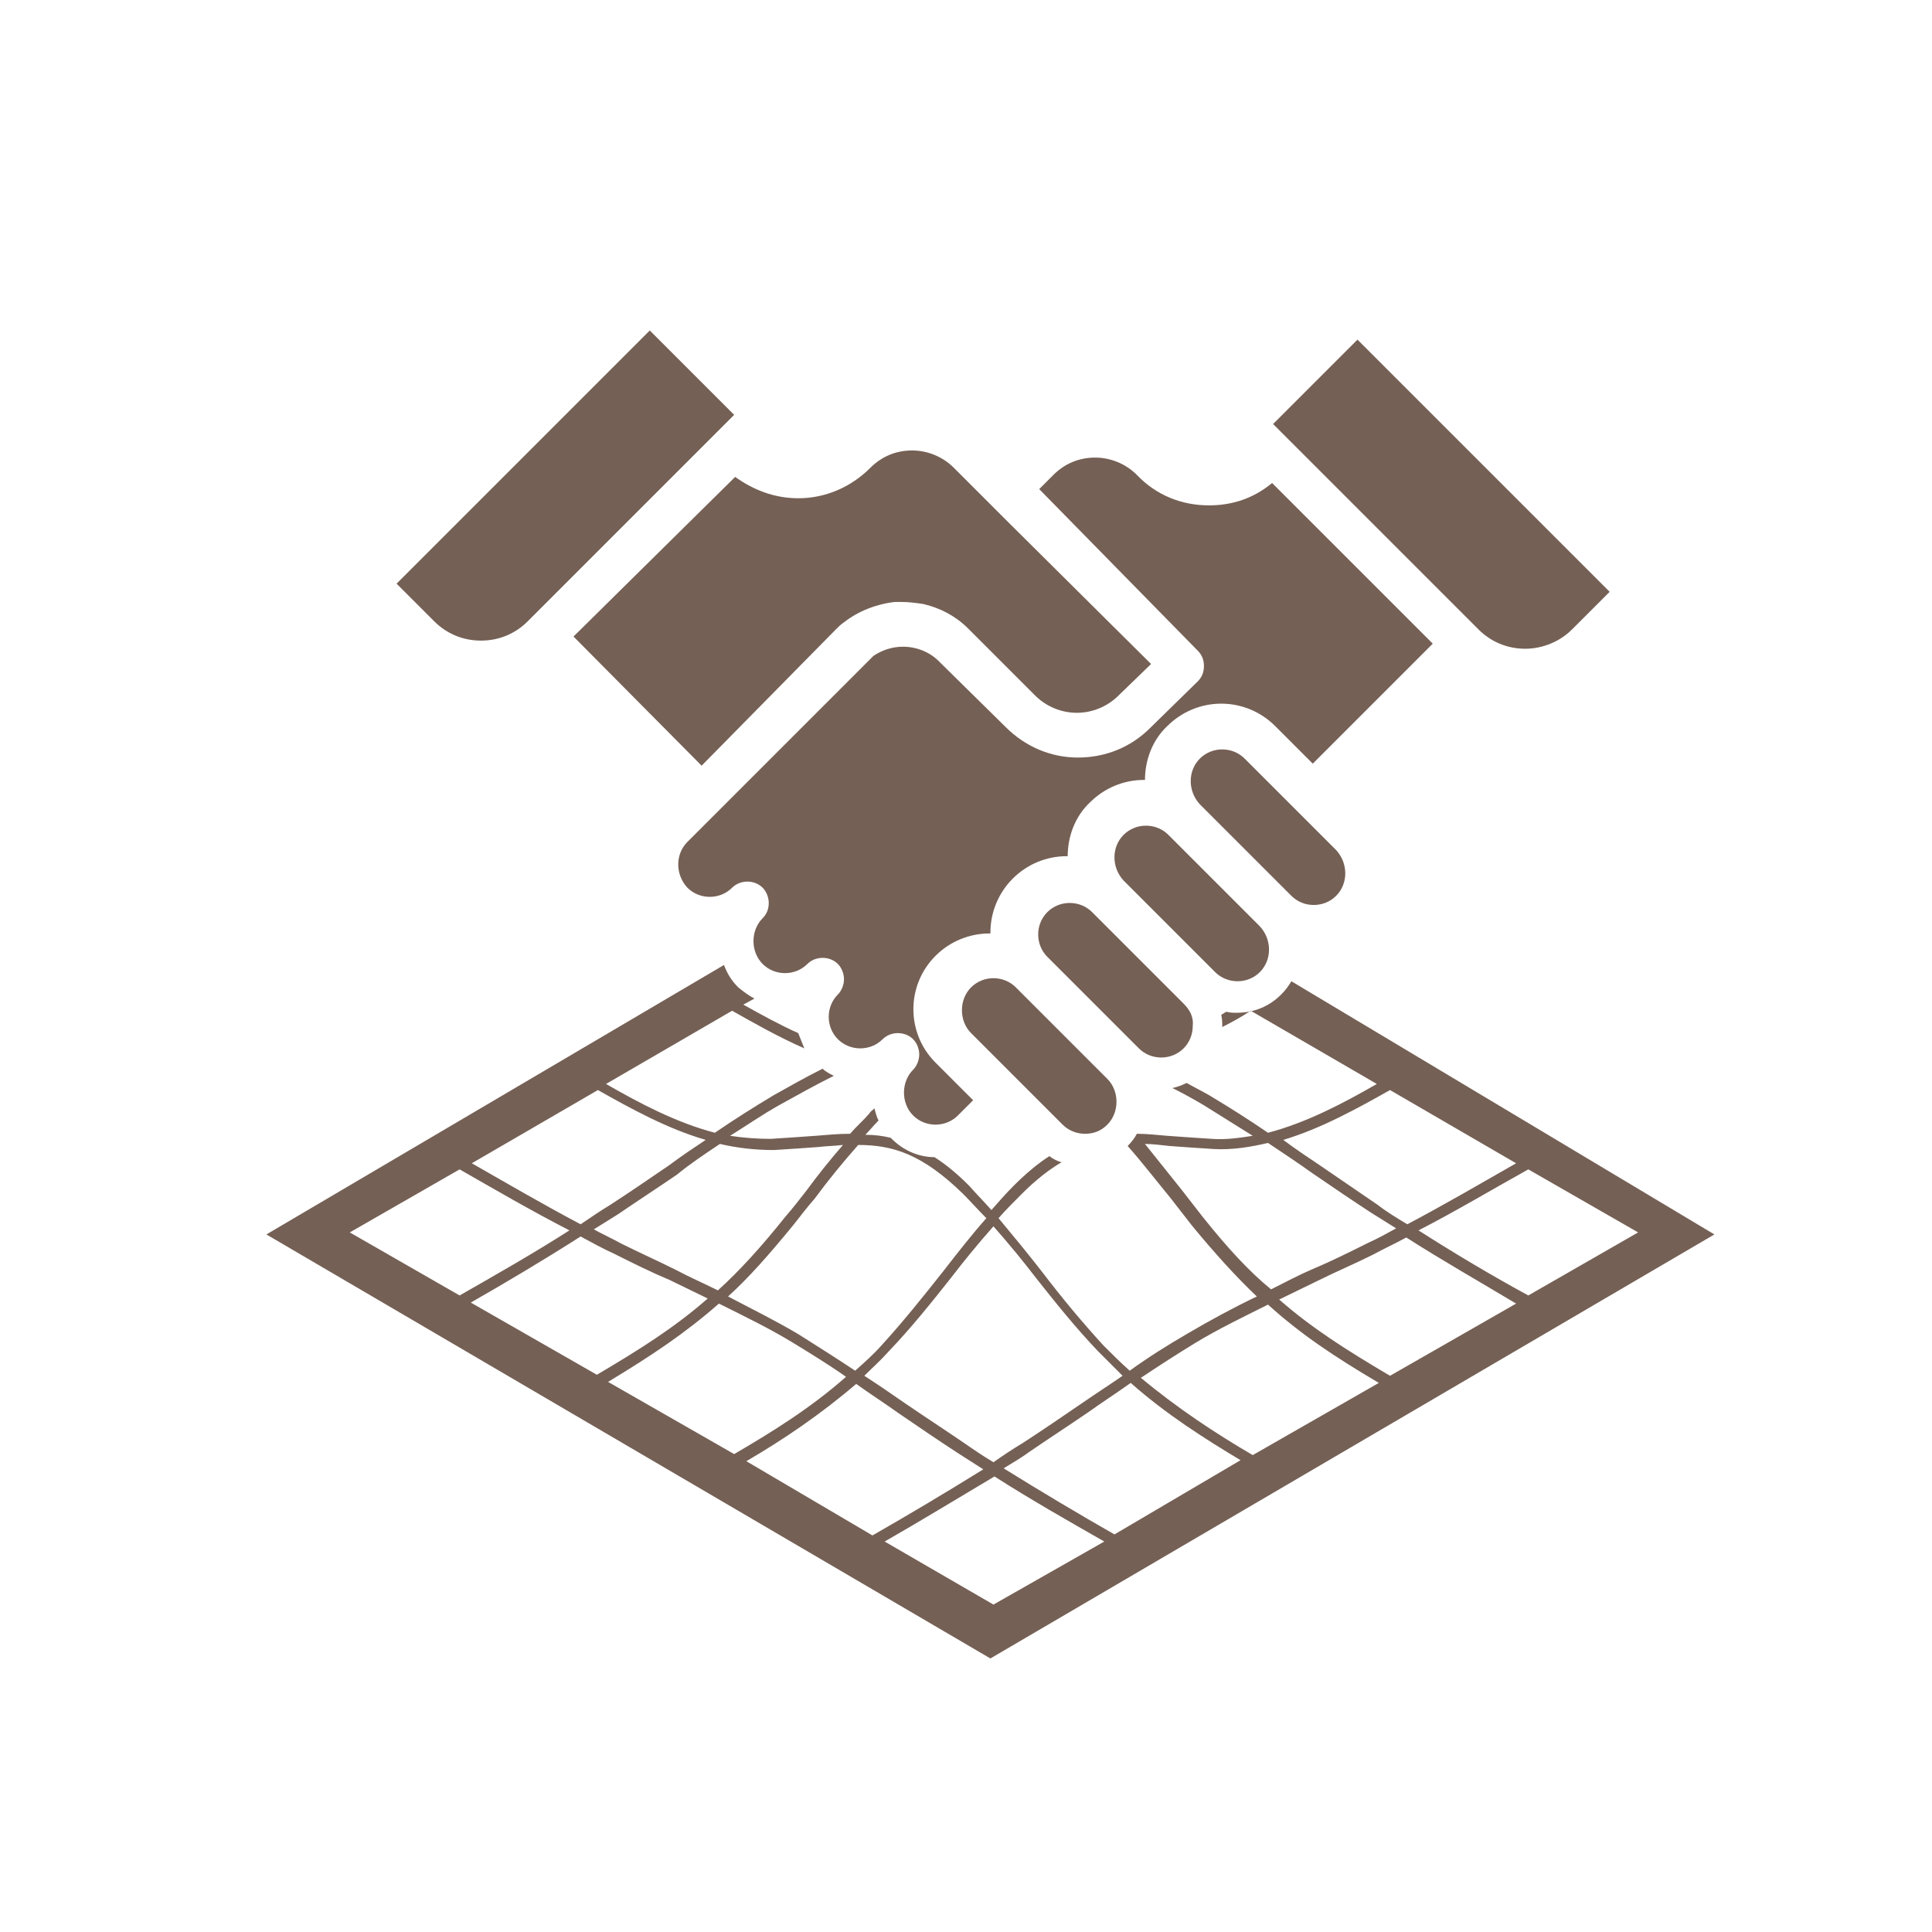 <?xml version="1.0" encoding="utf-8"?>
<!-- Generator: Adobe Illustrator 20.0.0, SVG Export Plug-In . SVG Version: 6.00 Build 0)  -->
<svg version="1.1" xmlns="http://www.w3.org/2000/svg" xmlns:xlink="http://www.w3.org/1999/xlink" x="0px" y="0px"
	 viewBox="0 0 190 190" style="enable-background:new 0 0 190 190;" xml:space="preserve">
<style type="text/css">
	.st0{fill:#756055;stroke:#010202;stroke-width:0.268;stroke-miterlimit:10;}
	.st1{fill:#756055;}
	.st2{fill-rule:evenodd;clip-rule:evenodd;fill:#756055;}
</style>
<g id="iconos">
	<g>
		<path class="st1" d="M133.5,33.4l-8.3,8.3l1.4,1.4c0,0,0,0,0,0l18.8,18.8c1.2,1.2,2.8,1.9,4.6,1.9c1.7,0,3.4-0.7,4.6-1.9l3.7-3.7
			L133.5,33.4z"/>
		<path class="st1" d="M129.1,81.3l-1.5-1.5l-1.5-1.5l-3.7-3.7c-0.6-0.6-1.4-0.9-2.2-0.9c-0.8,0-1.6,0.3-2.2,0.9
			c-1.2,1.2-1.2,3.2,0,4.5l3.7,3.7l1.5,1.5l1.5,1.5l2.3,2.3c0.6,0.6,1.4,0.9,2.2,0.9c0.8,0,1.6-0.3,2.2-0.9c1.2-1.2,1.2-3.2,0-4.5
			L129.1,81.3z"/>
		<path class="st1" d="M121.6,88.8l-1.5-1.5l-1.5-1.5l-3.7-3.7c-0.6-0.6-1.4-0.9-2.2-0.9c-0.8,0-1.6,0.3-2.2,0.9
			c-1.2,1.2-1.2,3.2,0,4.5l3.7,3.7l1.5,1.5l1.5,1.5l2.3,2.3c0.6,0.6,1.4,0.9,2.2,0.9c0.8,0,1.6-0.3,2.2-0.9c1.2-1.2,1.2-3.2,0-4.5
			L121.6,88.8z"/>
		<path class="st1" d="M116.4,98.7l-2.3-2.3l-1.5-1.5l-1.5-1.5l-3.7-3.7c-0.6-0.6-1.4-0.9-2.2-0.9c-0.8,0-1.6,0.3-2.2,0.9
			c-0.6,0.6-0.9,1.4-0.9,2.2c0,0.8,0.3,1.6,0.9,2.2c0,0,0,0,0,0l3.7,3.7l1.5,1.5l1.5,1.5l2.3,2.3c0.6,0.6,1.4,0.9,2.2,0.9
			c0.8,0,1.6-0.3,2.2-0.9c0.6-0.6,0.9-1.4,0.9-2.2C117.4,100,117,99.3,116.4,98.7C116.4,98.7,116.4,98.7,116.4,98.7z"/>
		<path class="st1" d="M106.6,103.8l-1.5-1.5l-1.5-1.5l-3.7-3.7c-0.6-0.6-1.4-0.9-2.2-0.9c-0.8,0-1.6,0.3-2.2,0.9
			c-1.2,1.2-1.2,3.3,0,4.5l3.7,3.7l1.5,1.5l1.5,1.5l2.3,2.3c0.6,0.6,1.4,0.9,2.2,0.9c0.9,0,1.6-0.3,2.2-0.9c1.2-1.2,1.2-3.3,0-4.5
			L106.6,103.8z"/>
		<path class="st1" d="M118.9,49.7c-2.7,0-5.2-1-7.1-3c-1.1-1.1-2.6-1.7-4.1-1.7c-1.6,0-3,0.6-4.1,1.7l-1.4,1.4L117.8,64
			c0.4,0.4,0.6,0.9,0.6,1.5c0,0.6-0.2,1.1-0.6,1.5l-4.7,4.6c-1.9,1.9-4.4,2.9-7.1,2.9c-2.7,0-5.2-1.1-7.1-3L92.3,65
			c-0.9-0.9-2.2-1.4-3.5-1.4c-1,0-2,0.3-2.9,0.9L70.6,79.8l0,0l-3,3c-1.2,1.2-1.2,3.2,0,4.5c0.6,0.6,1.4,0.9,2.2,0.9
			c0.8,0,1.6-0.3,2.2-0.9c0.8-0.8,2.2-0.8,3,0c0.4,0.4,0.6,1,0.6,1.5c0,0.6-0.2,1.1-0.6,1.5c-1.2,1.2-1.2,3.3,0,4.5
			c0.6,0.6,1.4,0.9,2.2,0.9c0.8,0,1.6-0.3,2.2-0.9c0.8-0.8,2.2-0.8,3,0c0.4,0.4,0.6,1,0.6,1.5c0,0.5-0.2,1.1-0.6,1.5
			c-0.6,0.6-0.9,1.4-0.9,2.2c0,0.8,0.3,1.6,0.9,2.2c0.6,0.6,1.4,0.9,2.2,0.9c0.8,0,1.6-0.3,2.2-0.9c0.8-0.8,2.2-0.8,3,0
			c0.4,0.4,0.6,1,0.6,1.5c0,0.5-0.2,1.1-0.6,1.5c-1.2,1.2-1.2,3.3,0,4.5c0.6,0.6,1.4,0.9,2.2,0.9c0.8,0,1.6-0.3,2.2-0.9l1.5-1.5
			l-3.7-3.7c-2.9-2.9-2.9-7.6,0-10.5c1.4-1.4,3.3-2.2,5.3-2.2c0,0,0,0,0.1,0c0,0,0,0,0-0.1c0-2,0.8-3.9,2.2-5.3
			c1.4-1.4,3.3-2.2,5.3-2.2c0,0,0,0,0.1,0c0-1.9,0.7-3.9,2.2-5.3c1.4-1.4,3.3-2.2,5.3-2.2c0,0,0,0,0.1,0c0-1.9,0.7-3.9,2.2-5.3
			c1.4-1.4,3.3-2.2,5.3-2.2c2,0,3.9,0.8,5.3,2.2l3.7,3.7l11.8-11.8l-15.8-15.8C123.3,49,121.2,49.7,118.9,49.7z"/>
		<path class="st1" d="M82.2,61.9c0.3-0.3,0.5-0.5,0.8-0.7c1.4-1.1,3.2-1.8,5-2c0.2,0,0.5,0,0.7,0c0.7,0,1.4,0.1,2.1,0.2
			c1.7,0.4,3.2,1.2,4.4,2.4l6.6,6.6c1.1,1.1,2.6,1.7,4.1,1.7c1.5,0,3-0.6,4.1-1.7l3.2-3.1L99.1,51.3l-1.5-1.5l-1.5-1.5L93.8,46
			c-1.1-1.1-2.6-1.7-4.1-1.7c-1.6,0-3,0.6-4.1,1.7c-1.9,1.9-4.4,3-7.1,3c-2.3,0-4.4-0.8-6.2-2.1L56.4,62.6L69,75.3L82.2,61.9z"/>
		<path class="st1" d="M70.7,42.3l1.5-1.5l-8.3-8.3L39,57.4l3.7,3.7c1.2,1.2,2.8,1.9,4.6,1.9s3.4-0.7,4.6-1.9L70.7,42.3
			C70.7,42.3,70.7,42.3,70.7,42.3z"/>
	</g>
	<path class="st1" d="M127,96.5c-0.3,0.5-0.6,0.9-1,1.3c-1.2,1.2-2.7,1.8-4.4,1.8c-0.3,0-0.6,0-1-0.1c-0.2,0.1-0.3,0.2-0.5,0.3
		c0.1,0.4,0.1,0.8,0.1,1.1c0,0,0,0,0,0.1c1-0.5,1.9-1,2.8-1.6l12.4,7.2c-3.3,1.9-6.9,3.8-10.7,4.8c-1.9-1.3-3.8-2.5-5.8-3.7
		c-0.7-0.4-1.5-0.8-2.2-1.2c-0.4,0.2-0.9,0.4-1.4,0.5c1,0.5,2.1,1.1,3.1,1.7c1.6,1,3.2,2,4.8,3c-1.3,0.2-2.6,0.4-4,0.3
		c-1.6-0.1-3-0.2-4.4-0.3c-1.1-0.1-2.1-0.2-3-0.2c-0.2,0.4-0.5,0.8-0.9,1.2c1.5,1.7,2.8,3.4,4.2,5.1c0.7,0.9,1.4,1.8,2.1,2.7
		c2.3,2.8,4.4,5.1,6.4,7c-2.3,1.1-4.7,2.4-6.9,3.7c-1.9,1.1-3.8,2.3-5.6,3.6c-0.9-0.8-1.7-1.6-2.6-2.5c-2.1-2.3-4.1-4.7-6-7.2
		c-1.4-1.8-2.8-3.5-4.3-5.3c0.7-0.8,1.5-1.6,2.3-2.4c1.4-1.4,2.7-2.4,3.9-3.1c-0.4-0.1-0.8-0.3-1.2-0.6c-1.1,0.7-2.3,1.7-3.5,2.9
		c-0.8,0.8-1.5,1.6-2.2,2.4c-0.7-0.8-1.5-1.6-2.2-2.4c-1.2-1.2-2.3-2.1-3.4-2.8c-1.6,0-3.1-0.7-4.2-1.8c0,0-0.1-0.1-0.1-0.1
		c-0.8-0.2-1.6-0.3-2.5-0.3c0.4-0.4,0.8-0.9,1.2-1.3c0,0,0.1-0.1,0.1-0.1c-0.2-0.4-0.3-0.8-0.4-1.2c-0.2,0.2-0.4,0.3-0.5,0.5
		c-0.6,0.7-1.3,1.3-1.9,2c-1.1,0-2.2,0.1-3.4,0.2c-1.4,0.1-2.8,0.2-4.4,0.3c-1.3,0-2.7-0.1-4-0.3c1.6-1,3.2-2.1,4.8-3
		c1.8-1,3.6-2,5.4-2.9c-0.4-0.2-0.8-0.4-1.1-0.7c-1.6,0.8-3.2,1.7-4.8,2.6c-2,1.2-3.9,2.4-5.8,3.7c-3.8-1-7.4-2.9-10.7-4.8l12.4-7.2
		c2.3,1.3,4.6,2.6,7.1,3.7c-0.2-0.5-0.4-1-0.6-1.5c-1.8-0.8-3.6-1.8-5.4-2.8l1.1-0.6c-0.6-0.3-1.1-0.7-1.6-1.1
		c-0.7-0.7-1.1-1.4-1.4-2.2l-45,26.5l71.2,41.7l71.2-41.7L127,96.5z M136.7,107.2l12.4,7.2c-3.5,2-7.1,4.1-10.7,6
		c-1-0.6-2-1.2-2.9-1.9c-1.9-1.3-3.8-2.6-5.7-3.9c-1.2-0.8-2.4-1.6-3.6-2.5C129.9,111,133.5,109,136.7,107.2z M118.3,119.7
		c-0.7-0.9-1.4-1.8-2.1-2.7c-1.2-1.5-2.4-3-3.6-4.5c0.7,0,1.5,0.1,2.4,0.2c1.3,0.1,2.8,0.2,4.4,0.3c1.8,0.1,3.6-0.2,5.3-0.6
		c1.5,1,3,2,4.4,3c1.9,1.3,3.8,2.6,5.8,3.9c0.8,0.5,1.6,1,2.4,1.5c-0.9,0.5-1.8,1-2.7,1.4c-1.8,0.9-3.6,1.8-5.5,2.6
		c-1.4,0.6-2.7,1.3-4.1,2C122.8,125,120.7,122.7,118.3,119.7z M101.9,125.7c1.9,2.4,3.9,4.9,6.1,7.2c0.8,0.8,1.6,1.6,2.4,2.4
		c-1.3,0.9-2.7,1.8-4,2.7c-1.9,1.3-3.8,2.6-5.8,3.9c-1,0.6-1.9,1.2-2.9,1.9c-1-0.6-1.9-1.2-2.9-1.9c-1.9-1.3-3.9-2.6-5.8-3.9
		c-1.3-0.9-2.6-1.8-4-2.7c0.8-0.8,1.6-1.5,2.4-2.4c2.2-2.3,4.2-4.8,6.1-7.2c1.3-1.7,2.7-3.4,4.2-5.1
		C99.2,122.3,100.6,124,101.9,125.7z M84.4,112.6c3.4,0,6.3,0.9,10.3,4.8c0.8,0.8,1.5,1.6,2.3,2.4c-1.5,1.7-2.9,3.5-4.3,5.3
		c-1.9,2.4-3.9,4.9-6,7.2c-0.8,0.9-1.7,1.7-2.6,2.5c-1.8-1.2-3.7-2.4-5.6-3.6c-2.2-1.3-4.6-2.5-6.9-3.7c2.1-1.9,4.1-4.2,6.4-7
		c0.7-0.9,1.4-1.8,2.1-2.6C81.5,116,82.9,114.3,84.4,112.6z M70.8,112.5c1.7,0.4,3.5,0.6,5.3,0.6c1.6-0.1,3.1-0.2,4.4-0.3
		c0.8-0.1,1.6-0.1,2.4-0.2c-1.3,1.5-2.5,3-3.6,4.5c-0.7,0.9-1.4,1.8-2.1,2.6c-2.4,3-4.5,5.3-6.6,7.2c-1.4-0.7-2.8-1.3-4.1-2
		c-1.8-0.9-3.6-1.7-5.4-2.6c-0.9-0.5-1.8-0.9-2.7-1.4c0.8-0.5,1.6-1,2.4-1.5c1.9-1.3,3.9-2.6,5.8-3.9
		C67.8,114.5,69.3,113.5,70.8,112.5z M58.8,107.2c3.2,1.8,6.8,3.8,10.6,4.9c-1.2,0.8-2.4,1.6-3.6,2.5c-1.9,1.3-3.8,2.6-5.8,3.9
		c-1,0.6-2,1.3-2.9,1.9c-3.6-1.9-7.2-4-10.7-6L58.8,107.2z M34.4,121.2l10.8-6.2c3.5,2,7.1,4.1,10.8,6c-3.6,2.3-7.3,4.4-10.8,6.4
		L34.4,121.2z M46.3,128.1c3.5-2,7.2-4.2,10.8-6.5c1.1,0.6,2.2,1.2,3.3,1.7c1.8,0.9,3.6,1.8,5.5,2.6c1.2,0.6,2.5,1.2,3.7,1.8
		c-3.2,2.8-6.5,4.9-10.9,7.5L46.3,128.1z M59.8,135.9c4.3-2.6,7.6-4.8,10.9-7.7c2.4,1.2,4.9,2.4,7.2,3.8c1.8,1.1,3.6,2.2,5.3,3.4
		c-3.5,3.1-7.4,5.5-11,7.6L59.8,135.9z M73.4,143.7c3.6-2.1,7.3-4.6,10.8-7.6c1.4,1,2.8,1.9,4.2,2.9c1.9,1.3,3.8,2.6,5.8,3.9
		c0.8,0.5,1.7,1.1,2.5,1.6c-3.7,2.3-7.4,4.5-10.9,6.5L73.4,143.7z M97.7,157.8L87,151.6c3.5-2,7.1-4.2,10.8-6.4
		c3.6,2.3,7.3,4.4,10.8,6.4L97.7,157.8z M109.6,150.9c-3.5-2-7.2-4.2-10.9-6.5c0.8-0.5,1.7-1,2.5-1.6c1.9-1.3,3.9-2.6,5.8-3.9
		c1.4-1,2.8-1.9,4.2-2.9c3.5,3.1,7.3,5.5,10.8,7.6L109.6,150.9z M123.2,143.1c-3.6-2.1-7.4-4.6-11-7.6c1.8-1.2,3.5-2.3,5.3-3.4
		c2.3-1.4,4.8-2.6,7.2-3.8c3.2,2.9,6.5,5.1,10.9,7.7L123.2,143.1z M136.7,135.3c-4.4-2.6-7.7-4.7-10.9-7.5c1.2-0.6,2.5-1.2,3.7-1.8
		c1.8-0.9,3.7-1.7,5.5-2.6c1.1-0.6,2.2-1.1,3.3-1.7c3.6,2.3,7.3,4.4,10.8,6.5L136.7,135.3z M139.5,121c3.7-1.9,7.2-4,10.8-6
		l10.8,6.2l-10.8,6.2C146.8,125.5,143.1,123.3,139.5,121z"/>
</g>
<g id="Credits">
</g>
</svg>
